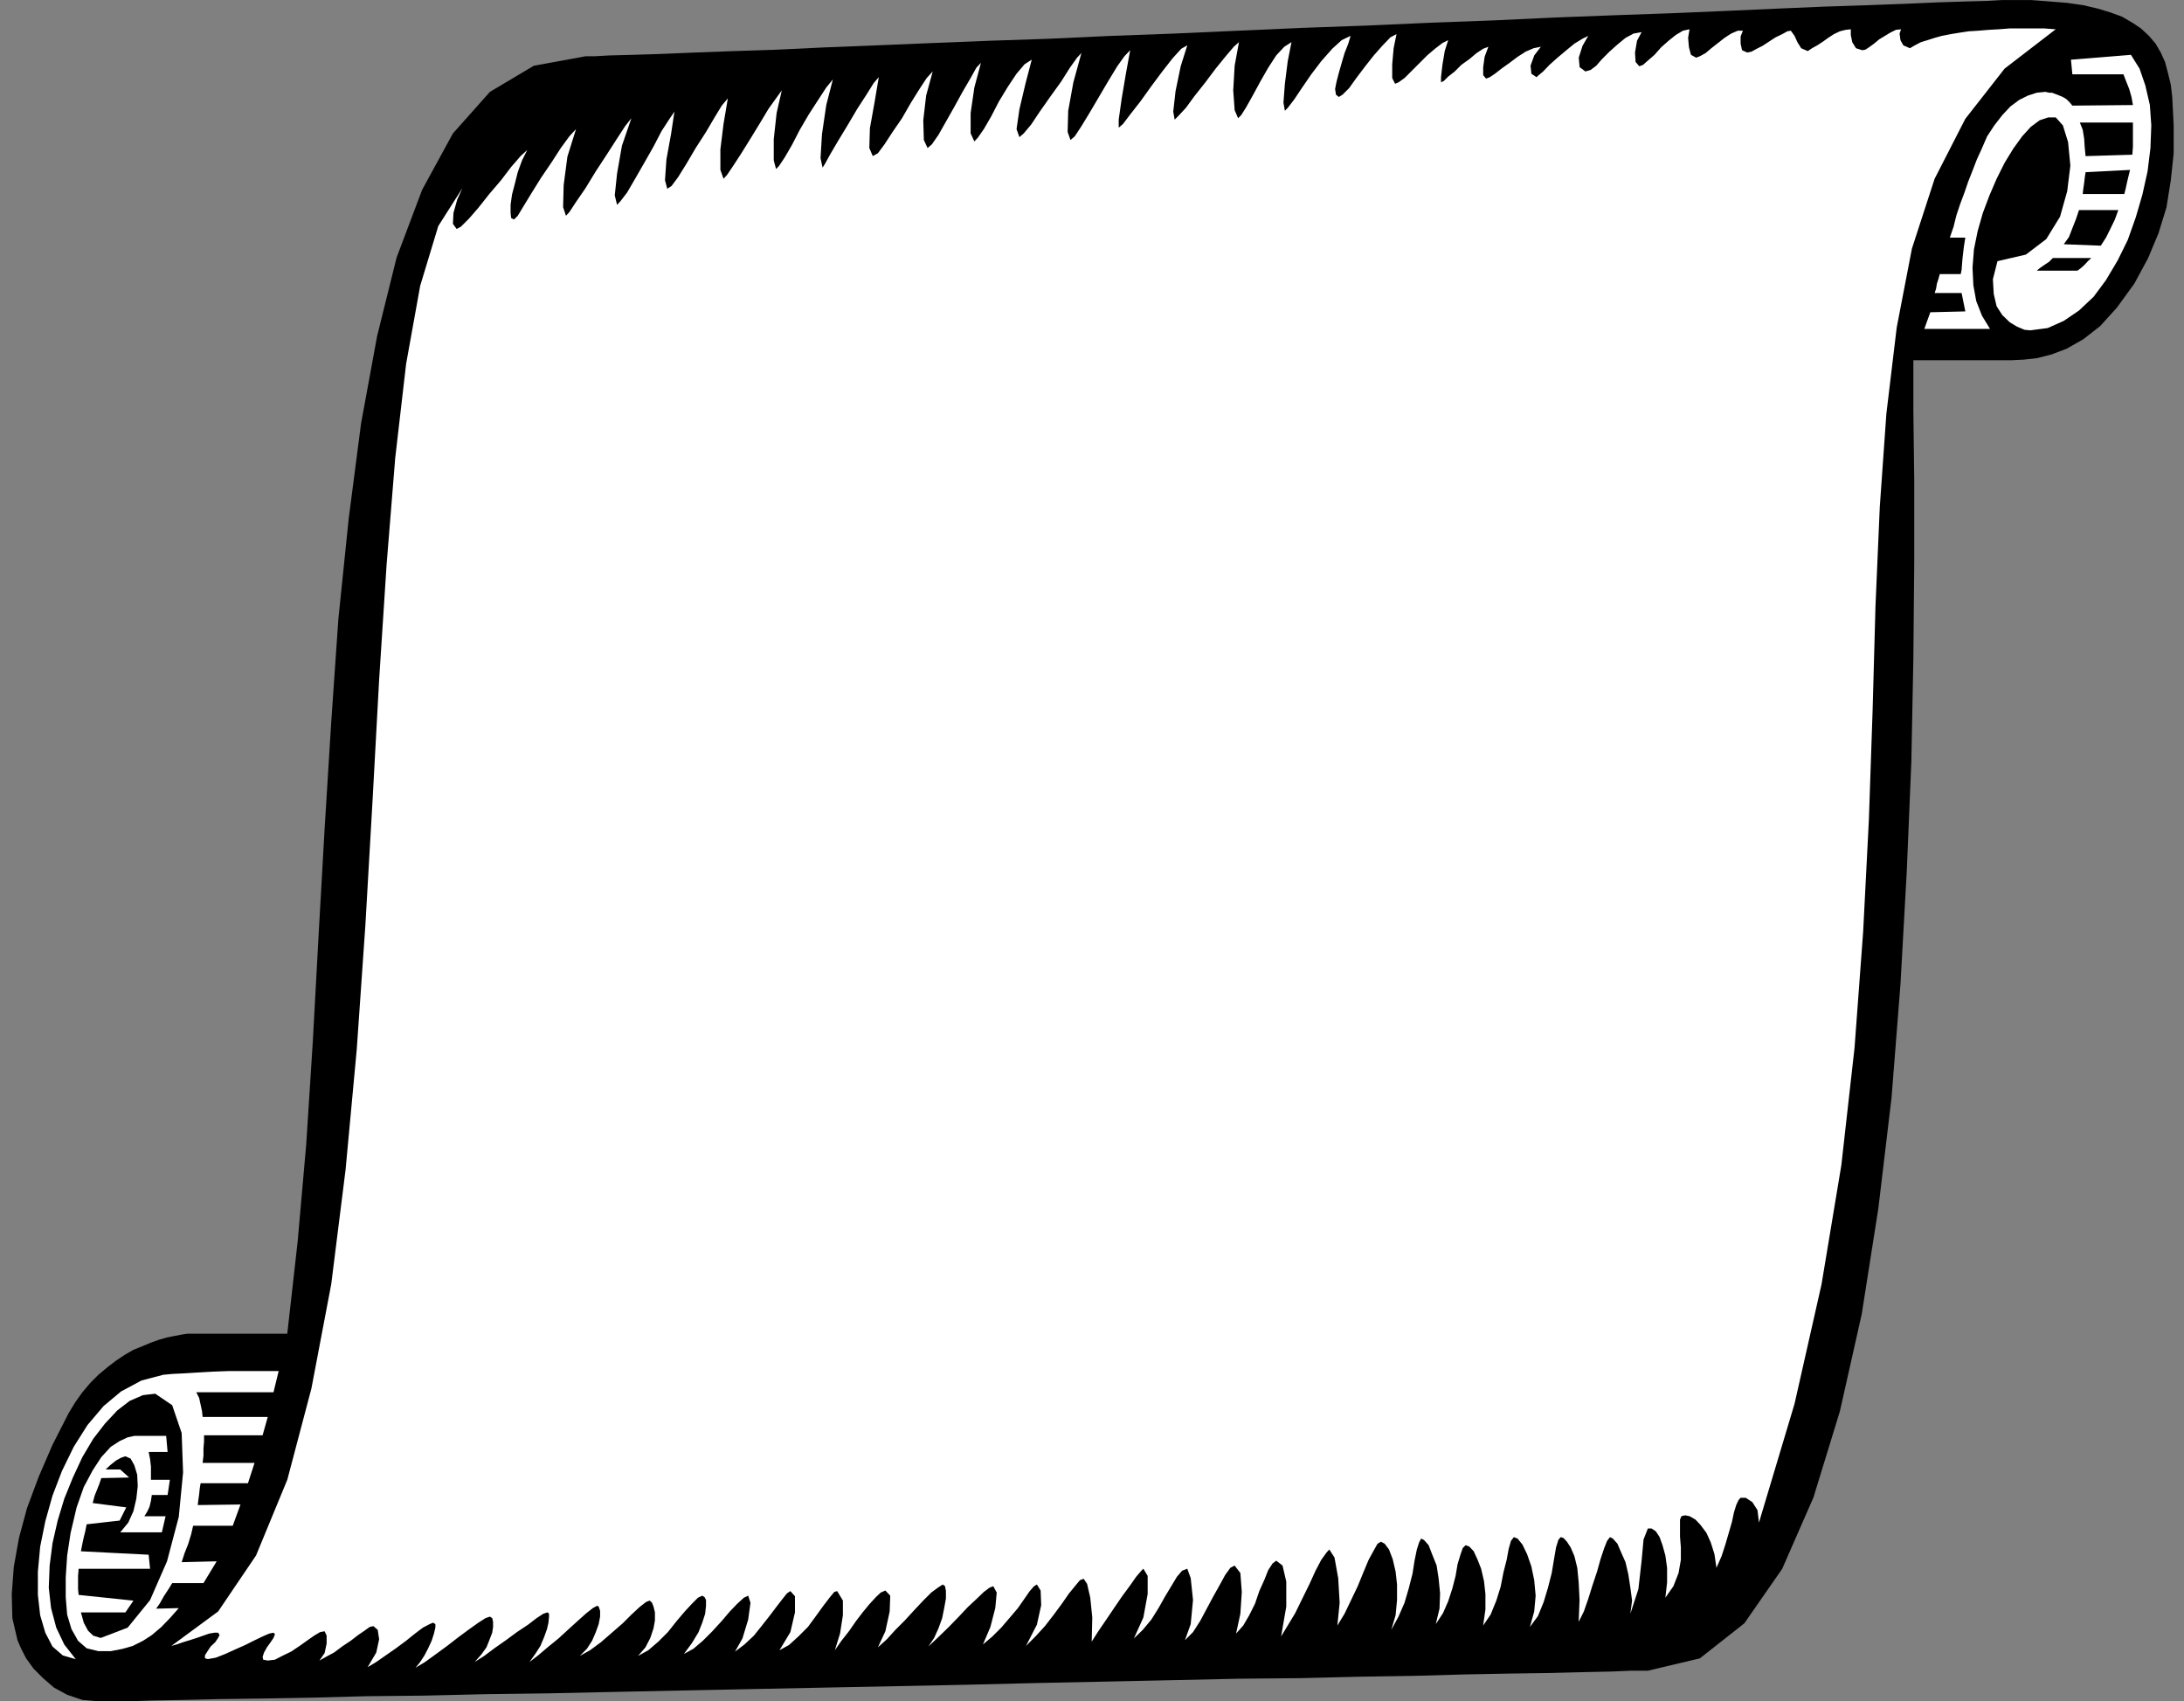 <?xml version="1.0" encoding="UTF-8" standalone="no"?>
<svg
   xmlns:ooo="http://xml.openoffice.org/svg/export"
   xmlns:dc="http://purl.org/dc/elements/1.1/"
   xmlns:cc="http://creativecommons.org/ns#"
   xmlns:rdf="http://www.w3.org/1999/02/22-rdf-syntax-ns#"
   xmlns:svg="http://www.w3.org/2000/svg"
   xmlns="http://www.w3.org/2000/svg"
   xmlns:sodipodi="http://sodipodi.sourceforge.net/DTD/sodipodi-0.dtd"
   xmlns:inkscape="http://www.inkscape.org/namespaces/inkscape"
   version="1.2"
   width="76.1mm"
   height="59.28mm"
   viewBox="0 0 7610 5928"
   preserveAspectRatio="xMidYMid"
   xml:space="preserve"
   id="svg79"
   sodipodi:docname="scroll.svg"
   style="fill-rule:evenodd;stroke-width:28.222;stroke-linejoin:round"
   inkscape:version="0.92.5 (2060ec1f9f, 2020-04-08)"><rect x="0" y="0" width="7610" height="5928" fill="#808080" stroke="none"/><sodipodi:namedview
   pagecolor="#ffffff"
   bordercolor="#666666"
   borderopacity="1"
   objecttolerance="10"
   gridtolerance="10"
   guidetolerance="10"
   inkscape:pageopacity="0"
   inkscape:pageshadow="2"
   inkscape:window-width="664"
   inkscape:window-height="487"
   id="namedview81"
   showgrid="false"
   inkscape:zoom="0.2102413"
   inkscape:cx="143.81102"
   inkscape:cy="112.0252"
   inkscape:window-x="0"
   inkscape:window-y="0"
   inkscape:window-maximized="0"
   inkscape:current-layer="svg79" />
 <defs
   class="ClipPathGroup"
   id="defs8">
  <clipPath
   id="presentation_clip_path"
   clipPathUnits="userSpaceOnUse">
   <rect
   x="0"
   y="0"
   width="21000"
   height="29700"
   id="rect2" />
  </clipPath>
  <clipPath
   id="presentation_clip_path_shrink"
   clipPathUnits="userSpaceOnUse">
   <rect
   x="21"
   y="29"
   width="20958"
   height="29641"
   id="rect5" />
  </clipPath>
 </defs>
 <defs
   class="TextShapeIndex"
   id="defs12">
  <g
   ooo:slide="id1"
   ooo:id-list="id3"
   id="g10" />
 </defs>
 <defs
   class="EmbeddedBulletChars"
   id="defs44">
  <g
   id="bullet-char-template-57356"
   transform="matrix(4.8828125e-4,0,0,-4.8828125e-4,0,0)">
   <path
   d="M 580,1141 1163,571 580,0 -4,571 Z"
   id="path14"
   inkscape:connector-curvature="0" />
  </g>
  <g
   id="bullet-char-template-57354"
   transform="matrix(4.8828125e-4,0,0,-4.8828125e-4,0,0)">
   <path
   d="M 8,1128 H 1137 V 0 H 8 Z"
   id="path17"
   inkscape:connector-curvature="0" />
  </g>
  <g
   id="bullet-char-template-10146"
   transform="matrix(4.8828125e-4,0,0,-4.8828125e-4,0,0)">
   <path
   d="M 174,0 602,739 174,1481 1456,739 Z M 1358,739 309,1346 659,739 Z"
   id="path20"
   inkscape:connector-curvature="0" />
  </g>
  <g
   id="bullet-char-template-10132"
   transform="matrix(4.8828125e-4,0,0,-4.8828125e-4,0,0)">
   <path
   d="M 2015,739 1276,0 H 717 l 543,543 H 174 v 393 h 1086 l -543,545 h 557 z"
   id="path23"
   inkscape:connector-curvature="0" />
  </g>
  <g
   id="bullet-char-template-10007"
   transform="matrix(4.8828125e-4,0,0,-4.8828125e-4,0,0)">
   <path
   d="m 0,-2 c -7,16 -16,29 -25,39 l 381,530 c -94,256 -141,385 -141,387 0,25 13,38 40,38 9,0 21,-2 34,-5 21,4 42,12 65,25 l 27,-13 111,-251 280,301 64,-25 24,25 c 21,-10 41,-24 62,-43 C 886,937 835,863 770,784 769,783 710,716 594,584 L 774,223 c 0,-27 -21,-55 -63,-84 l 16,-20 C 717,90 699,76 672,76 641,76 570,178 457,381 L 164,-76 c -22,-34 -53,-51 -92,-51 -42,0 -63,17 -64,51 -7,9 -10,24 -10,44 0,9 1,19 2,30 z"
   id="path26"
   inkscape:connector-curvature="0" />
  </g>
  <g
   id="bullet-char-template-10004"
   transform="matrix(4.8828125e-4,0,0,-4.8828125e-4,0,0)">
   <path
   d="M 285,-33 C 182,-33 111,30 74,156 52,228 41,333 41,471 c 0,78 14,145 41,201 34,71 87,106 158,106 53,0 88,-31 106,-94 l 23,-176 c 8,-64 28,-97 59,-98 l 735,706 c 11,11 33,17 66,17 42,0 63,-15 63,-46 V 965 c 0,-36 -10,-64 -30,-84 L 442,47 C 390,-6 338,-33 285,-33 Z"
   id="path29"
   inkscape:connector-curvature="0" />
  </g>
  <g
   id="bullet-char-template-9679"
   transform="matrix(4.8828125e-4,0,0,-4.8828125e-4,0,0)">
   <path
   d="M 813,0 C 632,0 489,54 383,161 276,268 223,411 223,592 c 0,181 53,324 160,431 106,107 249,161 430,161 179,0 323,-54 432,-161 108,-107 162,-251 162,-431 0,-180 -54,-324 -162,-431 C 1136,54 992,0 813,0 Z"
   id="path32"
   inkscape:connector-curvature="0" />
  </g>
  <g
   id="bullet-char-template-8226"
   transform="matrix(4.8828125e-4,0,0,-4.8828125e-4,0,0)">
   <path
   d="m 346,457 c -73,0 -137,26 -191,78 -54,51 -81,114 -81,188 0,73 27,136 81,188 54,52 118,78 191,78 73,0 134,-26 185,-79 51,-51 77,-114 77,-187 0,-75 -25,-137 -76,-188 -50,-52 -112,-78 -186,-78 z"
   id="path35"
   inkscape:connector-curvature="0" />
  </g>
  <g
   id="bullet-char-template-8211"
   transform="matrix(4.8828125e-4,0,0,-4.8828125e-4,0,0)">
   <path
   d="M -4,459 H 1135 V 606 H -4 Z"
   id="path38"
   inkscape:connector-curvature="0" />
  </g>
  <g
   id="bullet-char-template-61548"
   transform="matrix(4.8828125e-4,0,0,-4.8828125e-4,0,0)">
   <path
   d="m 173,740 c 0,163 58,303 173,419 116,115 255,173 419,173 163,0 302,-58 418,-173 116,-116 174,-256 174,-419 0,-163 -58,-303 -174,-418 C 1067,206 928,148 765,148 601,148 462,206 346,322 231,437 173,577 173,740 Z"
   id="path41"
   inkscape:connector-curvature="0" />
  </g>
 </defs>
 <g
   id="g49"
   transform="translate(-6695,-11886)">
  <g
   id="id2"
   class="Master_Slide">
   <g
   id="bg-id2"
   class="Background" />
   <g
   id="bo-id2"
   class="BackgroundObjects" />
  </g>
 </g>
 <g
   class="SlideGroup"
   id="g77"
   transform="translate(-6695,-11886)">
  <g
   id="g75">
   <g
   id="container-id1">
    <g
   id="id1"
   class="Slide"
   clip-path="url(#presentation_clip_path)">
     <g
   class="Page"
   id="g71">
      <g
   class="Graphic"
   id="g69">
       <g
   id="id3">
        <rect
   class="BoundingBox"
   x="6695"
   y="11886"
   width="7610"
   height="5928"
   id="rect51"
   style="fill:none;stroke:none" />
        <defs
   id="defs56">
         <clipPath
   id="clip_path_1"
   clipPathUnits="userSpaceOnUse">
          <path
   d="m 6695,11886 h 7609 v 5927 H 6695 Z"
   id="path53"
   inkscape:connector-curvature="0" />
         </clipPath>
        </defs>
        <g
   clip-path="url(#clip_path_1)"
   id="g66">
         <path
   d="m 7696,16533 h -10 -28 -41 -50 -54 -53 -51 -41 -20 l -20,3 -26,5 -25,5 -28,8 -28,10 -31,13 -30,12 -31,18 -30,20 -30,23 -31,26 -28,28 -28,33 -25,35 -23,38 -56,110 -48,111 -41,110 -28,104 -18,101 -7,94 2,84 18,77 13,30 17,33 26,36 33,33 38,33 46,25 53,18 61,5 h 33 61 l 87,-3 109,-2 132,-3 150,-2 170,-3 186,-5 200,-2 211,-5 224,-3 231,-5 239,-5 244,-5 246,-5 249,-5 249,-5 244,-6 242,-5 233,-5 226,-5 219,-2 203,-5 191,-3 178,-5 157,-3 140,-2 117,-3 94,-2 71,-3 h 43 15 l 181,-43 155,-122 132,-190 109,-249 92,-300 76,-338 58,-369 46,-386 31,-394 22,-394 16,-383 7,-361 3,-330 v -290 l -3,-239 v -178 h 10 28 41 51 51 53 43 36 30 l 41,-2 46,-5 51,-13 53,-20 58,-33 59,-46 58,-64 61,-84 48,-89 36,-86 28,-91 15,-94 10,-94 v -97 l -5,-99 -5,-43 -10,-41 -10,-38 -15,-33 -18,-31 -23,-27 -28,-26 -30,-20 -36,-21 -41,-15 -43,-13 -51,-12 -56,-8 -61,-5 -66,-5 h -73 -26 l -51,3 -73,2 -97,3 -114,5 -135,5 -150,5 -165,7 -178,8 -188,8 -200,7 -209,8 -213,10 -219,8 -223,10 -224,8 -226,10 -224,10 -218,8 -216,10 -209,7 -200,8 -193,8 -178,7 -168,8 -152,5 -135,5 -119,5 -97,3 -79,2 -53,3 h -31 l -180,33 -153,91 -129,145 -107,196 -89,236 -68,274 -56,305 -43,331 -36,350 -25,361 -23,371 -21,371 -20,368 -23,359 -30,340 z"
   id="path58"
   inkscape:connector-curvature="0"
   style="fill:#000000;stroke:none" />
         <path
   d="m 7063,17006 16,-15 20,-16 18,-10 15,-5 18,8 13,23 10,33 2,40 -5,44 -10,43 -18,40 -28,34 h 145 l 13,-56 h -74 l 10,-16 8,-17 5,-21 3,-20 h 55 l 8,-53 h -66 v -21 -25 l -3,-26 -5,-25 h 66 l -5,-56 h -2 -8 -10 -15 -18 -18 -20 -20 l -23,5 -28,13 -31,20 -33,36 -30,46 -31,58 -25,71 -21,89 -12,79 -5,76 v 69 l 5,61 15,50 23,41 30,26 41,10 h 43 l 41,-8 35,-10 36,-18 31,-20 33,-28 30,-31 31,-35 -79,2 12,-17 16,-28 17,-26 11,-18 h 109 l 46,-76 -122,3 10,-31 13,-33 10,-33 7,-30 h 138 l 27,-74 -149,2 2,-17 3,-21 2,-20 3,-18 h 165 l 23,-71 h -181 l 3,-25 v -26 l 2,-23 v -22 h 204 l 18,-64 h -227 l -2,-20 -5,-23 -5,-23 -10,-20 h 269 l 18,-74 h -56 -56 -59 l -56,2 -53,3 -48,3 -41,2 -33,3 -76,20 -71,38 -61,51 -56,66 -48,76 -41,84 -33,86 -25,89 -18,89 -8,87 v 81 l 8,71 18,61 25,48 36,31 45,13 -40,-51 -28,-59 -18,-68 -8,-71 3,-77 10,-78 18,-79 23,-76 30,-74 33,-71 38,-64 41,-53 43,-46 43,-33 46,-20 43,-5 59,40 33,97 5,137 -15,155 -41,155 -59,135 -78,96 -94,36 -26,-8 -18,-17 -15,-28 -10,-36 h 155 l 28,-41 -191,-20 -2,-20 v -23 -23 l 2,-25 h 249 l -5,-49 -236,-12 5,-26 5,-23 5,-20 5,-25 115,-13 23,-46 -117,-15 7,-26 8,-20 8,-20 7,-21 97,-2 -31,-28 z"
   id="path60"
   inkscape:connector-curvature="0"
   style="fill:#ffffff;stroke:none" />
         <path
   d="m 12824,17191 124,-414 94,-416 69,-415 46,-409 30,-404 20,-391 13,-381 10,-363 15,-346 23,-325 36,-300 53,-275 79,-243 107,-209 137,-175 178,-137 -41,-3 h -41 -40 -38 l -38,3 -36,2 -36,3 -33,2 -33,5 -30,5 -31,6 -25,7 -25,8 -23,7 -21,11 -17,10 -23,-10 -10,-18 -3,-23 5,-15 -18,2 -20,10 -18,11 -20,12 -18,15 -15,11 -15,10 -11,2 -22,-7 -13,-21 -5,-25 v -20 l -18,2 -20,5 -21,10 -20,13 -18,13 -20,13 -18,10 -15,10 -23,-10 -13,-21 -10,-22 -13,-18 -12,2 -18,10 -23,11 -23,15 -23,15 -20,10 -18,10 -15,3 -18,-8 -5,-23 v -25 l 8,-20 h -18 l -23,10 -23,15 -23,18 -23,18 -20,17 -20,11 -13,5 -18,-10 -7,-26 -3,-33 5,-30 -23,5 -25,15 -25,20 -26,23 -23,26 -23,20 -17,15 -13,5 -13,-15 -2,-33 7,-41 16,-30 -28,5 -28,15 -28,23 -28,25 -26,26 -20,23 -20,15 -18,5 -20,-15 -3,-33 13,-41 20,-35 -20,10 -28,17 -28,23 -31,26 -28,25 -22,23 -18,15 -5,5 -18,-12 -3,-28 13,-36 23,-30 -25,5 -28,12 -28,18 -28,21 -28,20 -23,18 -18,12 -13,5 -10,-12 v -28 l 5,-36 13,-35 -18,7 -23,15 -25,21 -28,20 -23,23 -23,18 -15,15 -10,5 v -18 l 5,-43 8,-48 12,-38 -20,10 -26,20 -27,23 -28,28 -28,28 -23,23 -21,15 -12,5 -10,-20 v -48 l 5,-56 10,-49 -21,11 -27,28 -31,35 -30,38 -31,41 -25,35 -23,23 -13,8 -10,-8 -3,-20 5,-25 8,-31 10,-35 10,-34 13,-33 8,-27 -31,15 -33,30 -38,43 -35,46 -33,48 -26,39 -23,30 -10,10 -5,-28 5,-66 10,-79 13,-66 -25,16 -28,30 -28,43 -28,49 -26,48 -23,41 -17,27 -11,11 -12,-28 -5,-69 5,-86 15,-82 -18,16 -28,33 -35,43 -36,48 -38,48 -30,41 -26,28 -13,13 -5,-28 8,-71 18,-87 23,-73 -21,12 -30,33 -36,46 -38,51 -38,53 -36,46 -25,33 -15,13 v -28 l 10,-71 15,-89 15,-82 -20,21 -25,35 -31,51 -33,56 -33,56 -28,46 -23,35 -15,13 -10,-28 2,-74 18,-99 28,-102 -15,16 -25,35 -31,49 -36,50 -38,54 -30,45 -26,31 -15,13 -10,-28 10,-69 21,-89 22,-84 -25,16 -28,33 -30,45 -31,51 -28,54 -25,43 -21,30 -12,13 -13,-28 v -71 l 13,-89 23,-86 -16,17 -20,36 -28,48 -28,51 -30,53 -26,46 -23,33 -15,13 -13,-28 -2,-69 10,-86 23,-84 -21,23 -25,38 -30,48 -31,54 -33,48 -28,43 -23,31 -18,10 -12,-28 2,-69 16,-89 15,-89 -18,21 -25,40 -33,51 -33,56 -34,56 -27,46 -18,33 -8,12 -7,-33 5,-83 15,-102 23,-89 -23,28 -28,43 -33,51 -31,53 -28,54 -25,43 -20,30 -10,10 -8,-30 v -74 l 10,-91 18,-79 -18,25 -28,39 -30,50 -33,54 -33,53 -28,43 -21,31 -12,13 -11,-31 v -71 l 11,-89 15,-89 -21,25 -25,41 -30,51 -36,56 -33,56 -28,45 -23,31 -15,10 -8,-30 5,-72 16,-88 12,-79 -17,25 -28,43 -28,54 -33,58 -31,54 -28,48 -23,30 -12,13 -8,-33 8,-76 17,-97 33,-96 -22,28 -28,43 -36,56 -38,58 -36,59 -33,48 -23,35 -12,13 -10,-30 2,-77 13,-99 30,-96 -23,25 -30,41 -33,51 -36,53 -33,53 -28,46 -20,33 -13,13 -10,-5 -2,-18 v -28 l 5,-36 10,-38 10,-40 15,-41 18,-36 -23,21 -33,38 -35,46 -41,48 -38,48 -33,38 -28,28 -15,8 -13,-18 2,-38 13,-46 18,-40 -84,132 -63,208 -49,272 -38,328 -30,371 -26,401 -23,422 -25,434 -30,432 -39,420 -50,399 -69,363 -84,318 -109,264 -132,195 -163,120 18,-5 23,-8 23,-7 25,-8 23,-8 20,-7 18,-3 h 13 l 5,8 -5,10 -10,15 -16,15 -12,18 -8,13 v 10 l 10,3 28,-5 33,-13 33,-15 36,-16 30,-15 31,-15 23,-10 15,-3 5,5 -5,13 -10,15 -13,18 -10,18 -5,15 2,10 16,3 25,-3 25,-13 31,-15 30,-20 28,-20 23,-16 20,-12 16,-3 7,15 v 28 l -7,33 -18,26 23,-13 28,-15 28,-21 30,-20 26,-20 22,-15 18,-13 13,-3 15,13 5,33 -10,46 -30,51 30,-18 33,-23 36,-25 35,-26 31,-25 28,-21 23,-12 12,-5 8,5 v 12 l -5,21 -8,25 -12,26 -13,25 -15,23 -16,20 33,-20 36,-26 41,-30 40,-31 38,-28 31,-22 25,-16 15,-5 8,5 3,13 v 18 l -3,20 -10,26 -10,25 -18,25 -23,26 33,-21 36,-27 40,-28 38,-28 39,-26 30,-23 23,-15 15,-5 5,5 v 10 l -2,21 -5,22 -10,28 -13,31 -18,28 -20,28 30,-23 33,-28 38,-31 36,-33 33,-30 28,-25 23,-18 15,-8 5,3 5,15 v 20 l -5,26 -10,28 -13,30 -18,28 -25,25 36,-20 38,-28 38,-33 38,-33 30,-30 28,-26 23,-18 13,-5 8,8 5,13 5,20 v 28 l -5,28 -11,33 -17,33 -26,30 36,-20 35,-30 33,-33 31,-39 28,-33 25,-27 21,-21 15,-7 8,5 5,10 v 20 l -3,28 -10,31 -13,33 -23,38 -28,38 33,-18 33,-28 33,-33 33,-36 28,-33 26,-27 23,-21 15,-7 8,25 -8,58 -20,66 -26,46 33,-25 33,-31 28,-35 26,-33 25,-33 20,-26 16,-20 12,-8 16,18 v 56 l -16,69 -38,63 33,-18 33,-30 33,-33 28,-38 26,-36 23,-30 15,-18 10,-3 20,33 v 51 l -10,64 -18,58 23,-33 26,-33 25,-36 23,-30 23,-28 23,-25 17,-16 16,-7 17,18 -2,55 -15,69 -26,56 31,-28 30,-33 33,-33 33,-36 31,-33 28,-28 23,-17 17,-11 8,6 3,17 v 26 l -6,33 -7,35 -13,36 -15,33 -20,30 35,-33 36,-35 35,-36 31,-33 30,-28 26,-25 20,-15 13,-5 12,22 -5,54 -17,66 -26,61 33,-28 31,-31 30,-35 28,-33 23,-33 18,-26 15,-17 10,-6 13,21 2,51 -15,68 -38,74 33,-33 33,-36 31,-40 28,-38 25,-36 23,-28 15,-18 13,-5 12,18 11,48 7,69 -2,84 23,-36 28,-41 27,-40 28,-41 28,-38 21,-30 18,-21 7,-7 15,25 v 63 l -15,82 -33,73 31,-30 30,-36 25,-40 23,-41 23,-38 18,-30 18,-21 18,-7 12,33 8,76 -8,84 -20,56 28,-28 25,-39 23,-43 23,-43 23,-41 18,-33 18,-25 15,-8 20,26 5,66 -5,76 -15,69 25,-28 21,-36 20,-40 15,-44 18,-40 13,-33 15,-23 13,-10 22,17 13,56 v 87 l -18,104 23,-38 26,-43 25,-51 25,-51 21,-46 20,-38 18,-25 10,-11 18,28 13,72 5,86 -8,79 25,-41 23,-48 23,-48 20,-49 18,-43 18,-33 13,-23 12,-7 13,7 15,20 13,34 10,43 5,45 v 54 l -5,53 -15,51 25,-46 21,-48 15,-51 13,-51 7,-45 8,-39 8,-25 7,-13 10,5 16,18 12,31 16,40 7,46 5,51 -2,53 -13,54 25,-38 18,-41 15,-46 11,-43 7,-41 10,-33 8,-23 10,-10 13,5 15,16 13,28 13,33 10,43 5,45 v 54 l -8,56 26,-38 20,-49 15,-48 10,-51 11,-43 7,-38 8,-28 10,-13 13,5 17,21 16,33 15,43 10,48 5,54 -5,55 -15,54 28,-38 20,-49 15,-50 13,-51 8,-48 7,-41 8,-26 8,-10 10,3 12,13 13,20 13,30 10,41 5,51 3,61 -3,76 18,-36 15,-43 15,-48 16,-48 12,-43 13,-39 10,-25 10,-13 10,5 16,18 12,28 16,36 10,43 7,46 6,45 -6,46 28,-86 11,-97 7,-76 15,-38 h 13 l 15,10 13,20 10,28 10,36 6,43 v 51 l -6,53 28,-40 18,-46 8,-46 v -43 l -3,-38 v -33 -26 l 5,-12 13,-3 15,3 21,12 17,18 21,28 15,33 13,41 7,48 18,-41 13,-40 12,-41 11,-38 7,-33 8,-26 8,-17 7,-8 h 18 l 23,15 18,28 z"
   id="path62"
   inkscape:connector-curvature="0"
   style="fill:#ffffff;stroke:none" />
         <path
   d="m 13916,12254 -10,-12 -10,-10 -13,-8 -12,-5 -13,-5 -13,-5 h -10 l -13,-3 -30,3 -31,10 -30,15 -31,23 -28,30 -28,36 -25,38 -20,46 -16,35 -15,39 -15,38 -13,38 -15,40 -13,39 -10,40 -13,38 h 54 l -5,31 -5,43 -3,38 -3,15 h -73 l -5,18 -5,15 -3,18 -5,15 h 94 l 13,64 -122,3 -21,58 h 229 l -28,-46 -20,-51 -10,-55 -3,-61 5,-64 13,-64 18,-63 23,-61 25,-58 28,-56 30,-49 31,-43 30,-33 31,-23 30,-10 h 26 l 25,28 18,58 8,82 -11,89 -25,89 -48,78 -71,54 -99,23 -16,63 3,51 10,43 20,31 26,25 25,15 26,11 20,2 61,-8 56,-25 53,-36 51,-48 43,-58 41,-69 35,-71 28,-79 23,-79 18,-81 10,-81 3,-79 -5,-71 -16,-69 -20,-58 -30,-48 -209,17 5,51 h 178 l 10,26 10,25 8,28 5,28 -211,2 26,59 h 185 v 28 28 28 l -2,28 -163,5 v 56 l 155,-8 -5,20 -5,21 -5,23 -5,20 h -145 l -13,56 h 137 l -12,33 -16,33 -15,30 -18,28 -129,-5 -38,48 h 134 l -12,11 -11,12 -12,11 -13,10 h -142 l 12,-10 16,-11 15,-10 13,-13 38,-48 18,-25 12,-31 13,-33 10,-30 13,-56 2,-18 3,-20 2,-18 3,-20 v -56 l -3,-31 -2,-30 -5,-31 -10,-25 z"
   id="path64"
   inkscape:connector-curvature="0"
   style="fill:#ffffff;stroke:none" />
        </g>
       </g>
      </g>
     </g>
    </g>
   </g>
  </g>
 </g>
</svg>